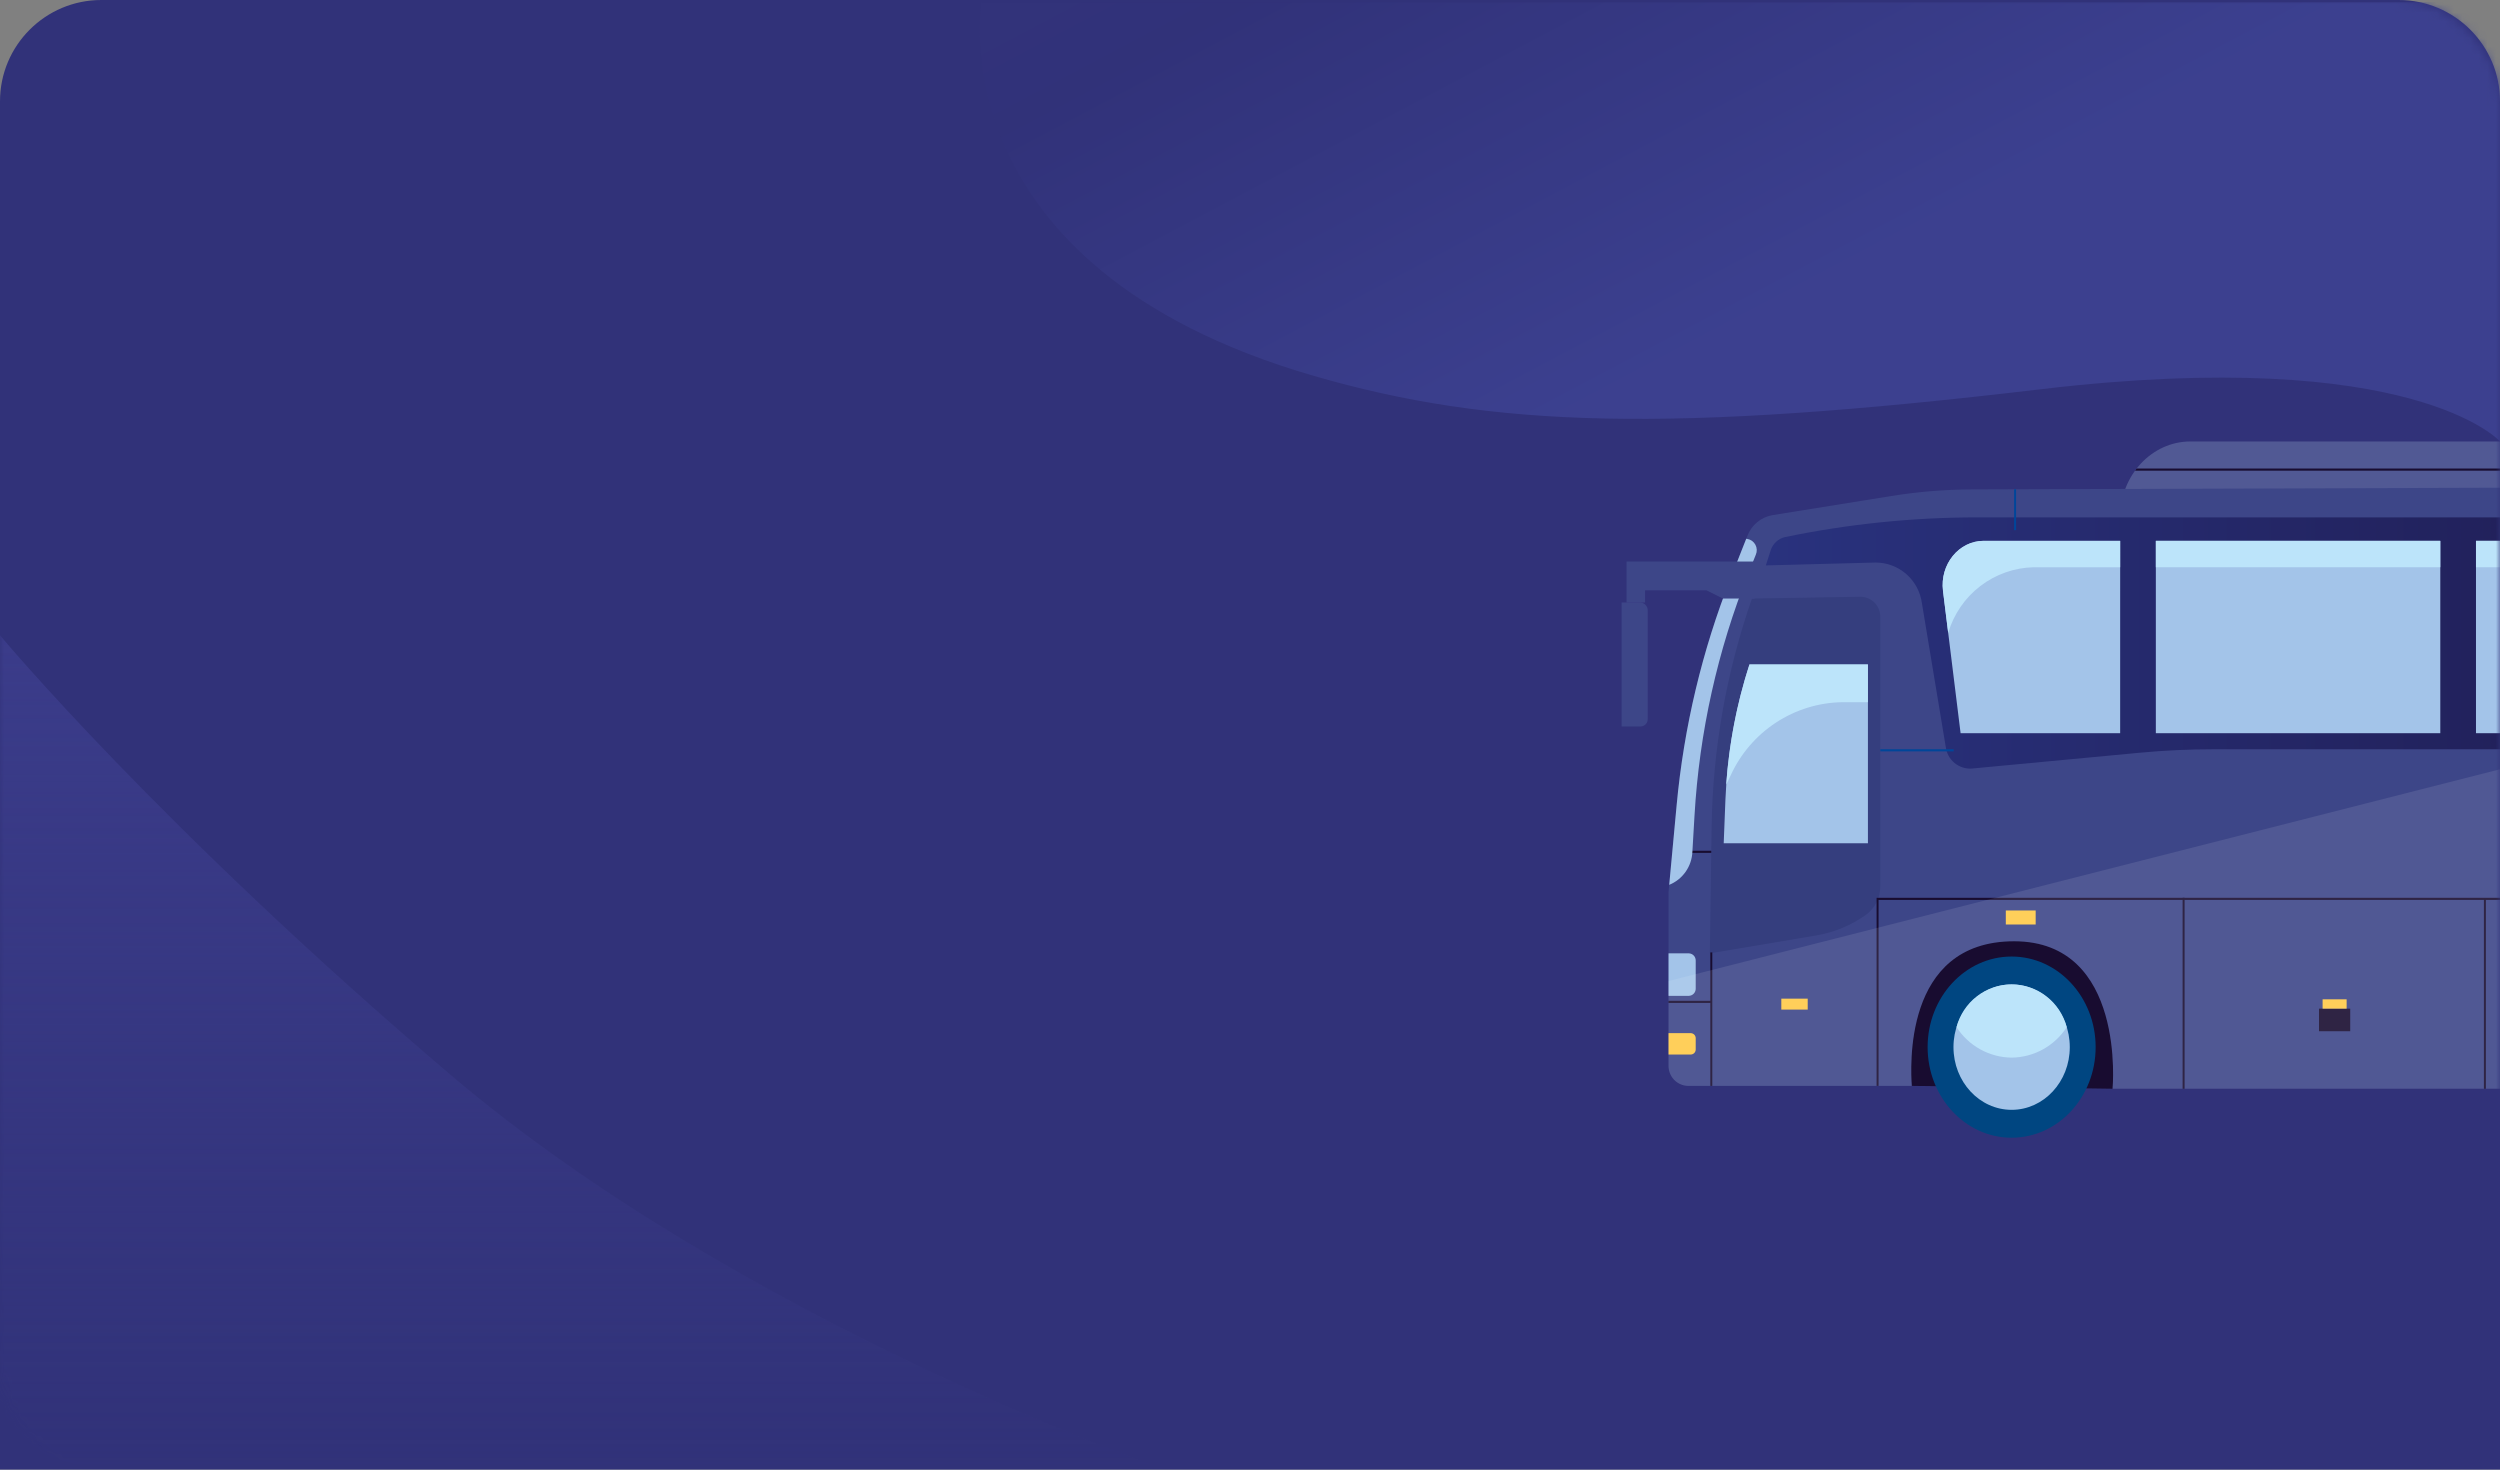 <svg width="296" height="174" viewBox="0 0 296 174" fill="none" xmlns="http://www.w3.org/2000/svg">
<rect x="0" y="0" width="296" height="174" fill="#808080" stroke="none"/>
<path d="M0 12C0 5.373 5.373 0 12 0H284C290.627 0 296 5.373 296 12V174H0V12Z" fill="#313279"/>
<mask id="mask0" mask-type="alpha" maskUnits="userSpaceOnUse" x="0" y="0" width="296" height="174">
<rect width="296" height="174" rx="12" fill="#222360"/>
</mask>
<g mask="url(#mask0)">
<path opacity="0.879" d="M116.219 0.268H296V52.268C296 52.268 285.858 40.849 241.678 46.081C197.498 51.313 176.723 50.628 155.598 44.518C110.653 31.518 116.219 0.268 116.219 0.268Z" fill="url(#paint0_linear)"/>
<path opacity="0.879" d="M0 75.219C0 75.219 18.956 97.988 53.282 127.202C87.608 156.416 137.299 173.745 137.299 173.745H0V75.219Z" fill="url(#paint1_linear)"/>
</g>
<mask id="mask1" mask-type="alpha" maskUnits="userSpaceOnUse" x="0" y="0" width="296" height="174">
<rect width="296" height="174" rx="12" fill="#222360"/>
</mask>
<g mask="url(#mask1)">
<path d="M304.253 61.252H251.027C251.027 56.291 254.757 52.268 259.359 52.268H299.703C300.954 52.315 302.135 52.857 302.989 53.777C303.842 54.697 304.297 55.919 304.254 57.176L304.253 61.252Z" fill="#515994"/>
<path d="M252.792 55.727H304.052C304.027 55.641 303.996 55.558 303.967 55.474H252.98C252.917 55.556 252.853 55.642 252.792 55.727Z" fill="#180C30"/>
<path d="M226.346 128.567L250.129 128.905L258.539 117.665L246.219 100.855L226.97 99.842L223.37 110.344L226.346 128.567Z" fill="#180C30"/>
<path d="M226.345 128.568H199.824C199.2 128.545 198.611 128.274 198.186 127.816C197.761 127.357 197.534 126.748 197.555 126.121V105.623L198.515 95.326C199.372 86.086 201.535 77.016 204.937 68.388L206.884 63.462C207.122 62.828 207.52 62.267 208.039 61.835C208.558 61.403 209.18 61.114 209.844 60.996L223.959 58.725C227.107 58.218 230.29 57.958 233.478 57.947L404.001 57.392C405.695 57.441 407.311 58.118 408.537 59.293C409.764 60.467 410.513 62.057 410.641 63.754L411.916 75.624C412.33 79.483 412.537 83.362 412.537 87.243V123.895C412.561 124.656 412.296 125.397 411.798 125.969C411.299 126.542 410.603 126.904 409.849 126.982L390.554 128.29C387.791 128.477 385.024 128.571 382.254 128.571H358.949C358.949 128.571 360.356 111.615 348.149 111.615C335.942 111.615 334.458 121.823 335.162 128.908H250.126C250.126 128.908 251.769 111.447 238.469 111.447C225.17 111.447 226.267 126.712 226.345 128.568Z" fill="#3D4688"/>
<path d="M222.628 73.106V104.924C222.635 105.586 222.484 106.24 222.187 106.831C221.89 107.423 221.456 107.934 220.922 108.322C219.169 109.564 217.162 110.396 215.047 110.757L202.444 112.878L202.656 97.959C202.782 88.729 204.395 79.581 207.431 70.869L220.319 70.654C220.631 70.661 220.94 70.73 221.226 70.857C221.511 70.984 221.769 71.167 221.984 71.395C222.199 71.623 222.367 71.892 222.477 72.186C222.588 72.48 222.639 72.793 222.628 73.106Z" fill="#353E7E"/>
<path d="M209.643 65.179L209.075 66.946L222.085 66.604C223.423 66.608 224.714 67.098 225.72 67.984C226.725 68.871 227.378 70.092 227.555 71.424L230.382 88.464C230.478 89.198 230.849 89.869 231.419 90.339C231.989 90.809 232.716 91.045 233.452 90.998L253.429 89.116C256.286 88.848 259.15 88.715 262.02 88.715H406.672V87.794C406.673 78.864 405.676 69.963 403.699 61.257H234.107C226.466 61.258 218.844 62.039 211.36 63.587C210.959 63.676 210.589 63.87 210.288 64.15C209.986 64.43 209.764 64.785 209.643 65.179Z" fill="url(#paint2_linear)"/>
<path d="M326.835 64.036H293.156V86.811H326.835V64.036Z" fill="#A3C4E9"/>
<path d="M288.931 64.036H255.252V86.811H288.931V64.036Z" fill="#A3C4E9"/>
<path d="M251.027 86.811H232.134L230.054 69.965C229.666 66.825 231.931 64.035 234.869 64.035H251.029L251.027 86.811Z" fill="#A3C4E9"/>
<path d="M326.835 64.036H293.156V67.161H326.835V64.036Z" fill="#BCE4FA"/>
<path d="M288.931 64.036H255.252V67.161H288.931V64.036Z" fill="#BCE4FA"/>
<path d="M251.027 64.036V67.162H240.798C238.506 67.212 236.289 67.992 234.467 69.39C232.646 70.788 231.314 72.732 230.664 74.94L230.049 69.965C229.662 66.827 231.927 64.036 234.865 64.036H251.027Z" fill="#BCE4FA"/>
<path d="M387.786 106.551L397.409 96.429H412.539V96.176H397.314L387.691 106.298H222.188V128.567H222.422V106.551H387.786Z" fill="#180C30"/>
<path d="M258.655 106.297H258.42V128.905H258.655V106.297Z" fill="#180C30"/>
<path d="M294.329 106.34H294.094V128.905H294.329V106.34Z" fill="#180C30"/>
<path d="M231.312 88.71H222.628V88.963H231.312V88.71Z" fill="#004699"/>
<path d="M238.704 57.93H238.469V62.771H238.704V57.93Z" fill="#004699"/>
<path d="M202.615 100.729H199.158V100.982H202.615V100.729Z" fill="#180C30"/>
<path d="M202.737 112.767H202.502V128.568H202.737V112.767Z" fill="#180C30"/>
<path d="M202.621 118.496H197.555V118.749H202.621V118.496Z" fill="#180C30"/>
<path d="M200.378 100.857L200.63 96.561C201.2 86.718 203.353 77.033 207.006 67.881L207.891 65.671C207.97 65.486 208.008 65.284 208 65.082C207.991 64.88 207.938 64.683 207.843 64.504C207.749 64.326 207.615 64.171 207.453 64.051C207.29 63.932 207.103 63.85 206.905 63.813L206.753 63.793L204.937 68.387C201.535 77.014 199.372 86.085 198.515 95.324L197.635 104.766C198.418 104.448 199.093 103.91 199.58 103.217C200.066 102.524 200.343 101.704 200.378 100.857Z" fill="#A3C4E9"/>
<path d="M238.177 134.705C243.671 134.705 248.124 129.903 248.124 123.979C248.124 118.056 243.671 113.254 238.177 113.254C232.684 113.254 228.23 118.056 228.23 123.979C228.23 129.903 232.684 134.705 238.177 134.705Z" fill="#004681"/>
<path d="M238.177 131.404C241.98 131.404 245.063 128.08 245.063 123.98C245.063 119.879 241.98 116.555 238.177 116.555C234.374 116.555 231.291 119.879 231.291 123.98C231.291 128.08 234.374 131.404 238.177 131.404Z" fill="#A3C4E9"/>
<path d="M238.177 125.222C236.877 125.208 235.601 124.871 234.462 124.241C233.323 123.611 232.357 122.708 231.651 121.611C232.029 120.163 232.875 118.881 234.056 117.966C235.236 117.051 236.686 116.555 238.177 116.555C239.668 116.555 241.118 117.051 242.298 117.966C243.479 118.881 244.325 120.163 244.703 121.611C243.997 122.708 243.031 123.611 241.892 124.241C240.753 124.871 239.477 125.208 238.177 125.222Z" fill="#BCE4FA"/>
<path d="M214.033 118.24H210.908V119.536H214.033V118.24Z" fill="#FFCA48"/>
<path d="M241.023 107.8H237.488V109.461H241.023V107.8Z" fill="#FFCA48"/>
<path d="M278.267 119.425H274.57V122.098H278.267V119.425Z" fill="#180C30"/>
<path d="M277.841 118.318H274.996V119.425H277.841V118.318Z" fill="#FFCA48"/>
<path d="M221.162 78.672V99.846H204.087L204.292 94.65C204.504 89.218 205.461 83.841 207.138 78.673L221.162 78.672Z" fill="#A3C4E9"/>
<path d="M197.555 117.907H199.965C200.187 117.899 200.397 117.802 200.548 117.639C200.699 117.476 200.779 117.26 200.772 117.037V113.747C200.779 113.525 200.699 113.308 200.548 113.145C200.397 112.982 200.187 112.886 199.965 112.877H197.555V117.907Z" fill="#A3C4E9"/>
<path d="M197.555 124.856H200.2C200.357 124.85 200.506 124.782 200.613 124.666C200.72 124.551 200.777 124.397 200.772 124.239V122.942C200.777 122.784 200.72 122.631 200.613 122.515C200.506 122.4 200.357 122.331 200.2 122.325H197.555V124.856Z" fill="#FFCA48"/>
<path d="M207.725 66.482V70.868H203.997L202.053 69.898H194.777V71.336H192.587V66.486L207.725 66.482Z" fill="#3D4688"/>
<path d="M194.269 86.01H192V71.332H194.196C194.442 71.342 194.674 71.448 194.841 71.629C195.009 71.81 195.099 72.05 195.09 72.296V85.124C195.098 85.35 195.015 85.571 194.861 85.737C194.708 85.903 194.494 86.001 194.269 86.01Z" fill="#3D4688"/>
<path opacity="0.1" d="M382.256 128.568C385.024 128.568 387.791 128.475 390.556 128.287L409.851 126.978C410.605 126.901 411.301 126.539 411.8 125.966C412.298 125.394 412.563 124.652 412.539 123.892V87.243C412.539 83.361 412.331 79.483 411.917 75.624L410.642 63.754C410.578 63.151 410.442 62.557 410.237 61.986L197.555 116.155V126.122C197.534 126.748 197.761 127.358 198.186 127.816C198.611 128.275 199.2 128.545 199.824 128.568H226.345C226.265 126.713 225.171 111.444 238.471 111.444C251.77 111.444 250.128 128.906 250.128 128.906H335.164C334.46 121.821 335.946 111.614 348.151 111.614C360.355 111.614 358.95 128.569 358.95 128.569L382.256 128.568Z" fill="white"/>
<path d="M221.162 78.672H207.137C205.641 83.283 204.717 88.061 204.386 92.899L204.907 91.815C206.07 89.262 207.929 87.093 210.27 85.557C212.61 84.022 215.335 83.183 218.13 83.139H221.159L221.162 78.672Z" fill="#BCE4FA"/>
</g>
<defs>
<linearGradient id="paint0_linear" x1="193.014" y1="44.976" x2="150.73" y2="-34.934" gradientUnits="userSpaceOnUse">
<stop stop-color="#3D4292"/>
<stop offset="0.67" stop-color="#313279"/>
<stop offset="1" stop-color="#33347B"/>
</linearGradient>
<linearGradient id="paint1_linear" x1="68.649" y1="75.219" x2="68.649" y2="173.745" gradientUnits="userSpaceOnUse">
<stop stop-color="#3C3D8C"/>
<stop offset="1" stop-color="#3C3D8C" stop-opacity="0"/>
</linearGradient>
<linearGradient id="paint2_linear" x1="209.075" y1="76.13" x2="406.672" y2="76.13" gradientUnits="userSpaceOnUse">
<stop stop-color="#29327E"/>
<stop offset="1" stop-color="#180C30"/>
</linearGradient>
</defs>
</svg>
